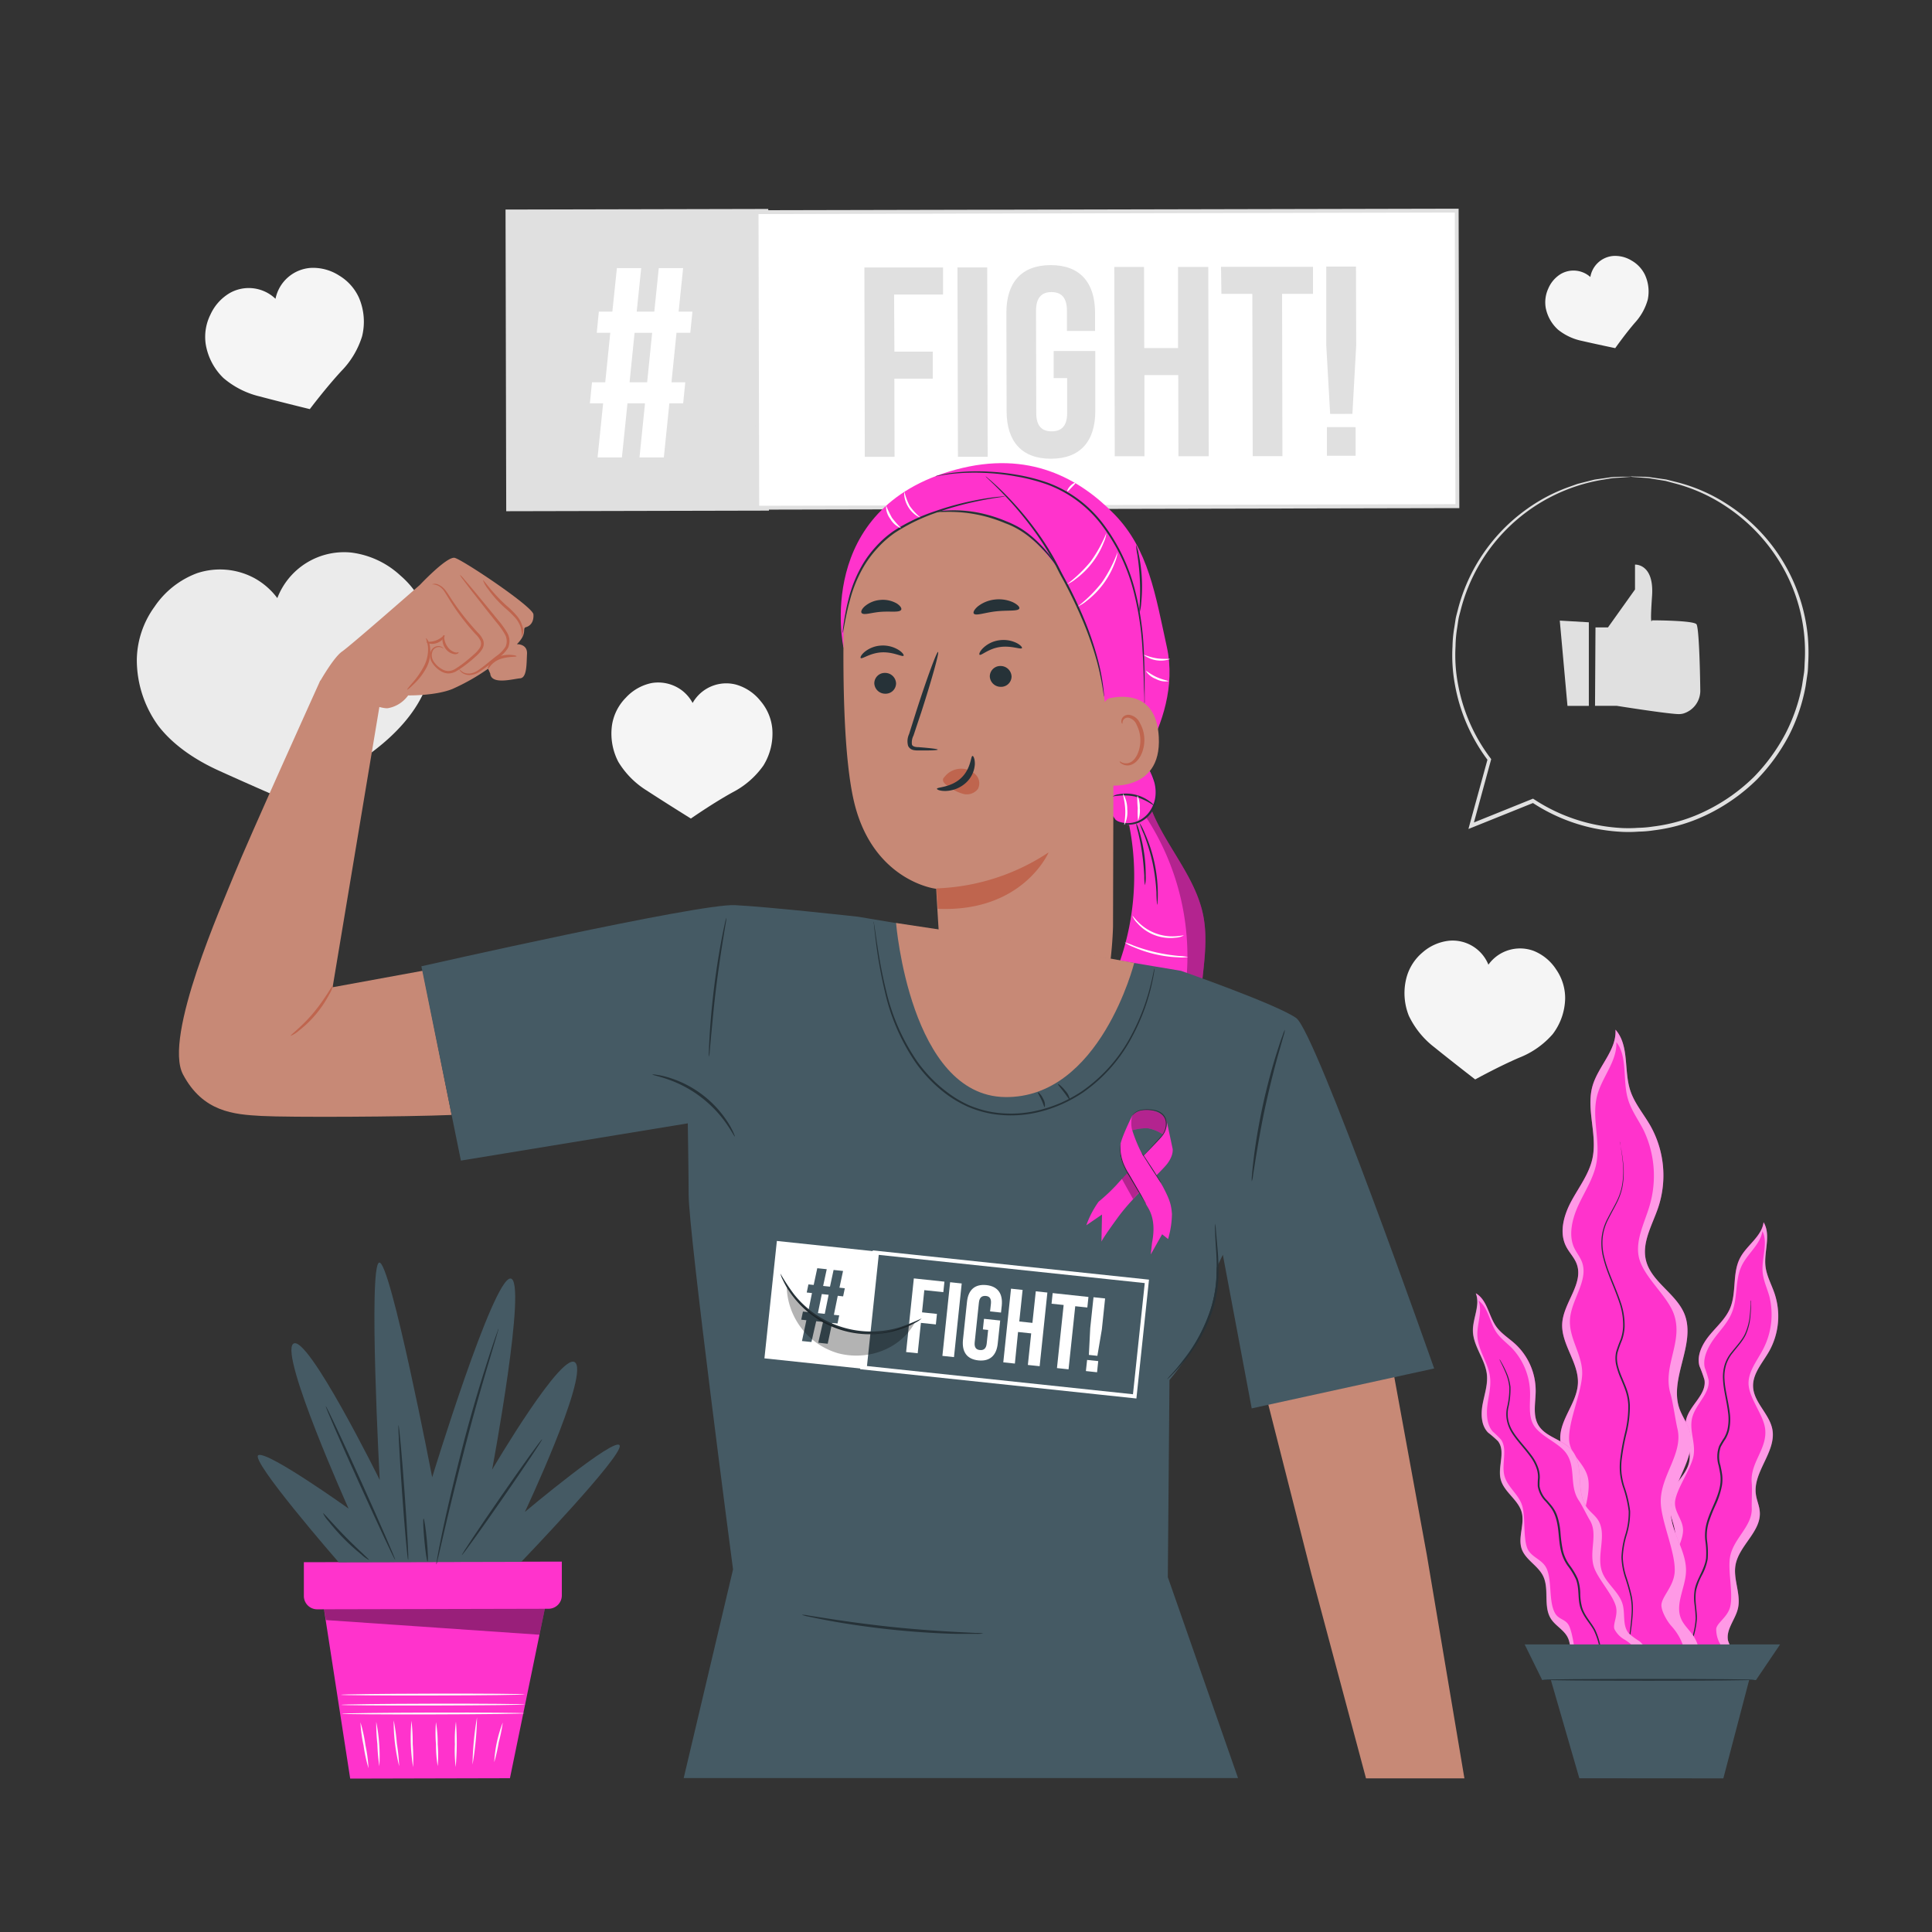 <svg xmlns="http://www.w3.org/2000/svg" viewBox="0 0 500 500"><rect x="0" y="0" width="500" height="500" fill="#333333" stroke="none"/><g id="freepik--background-complete--inject-75"><path d="M412.91,162.38h3.23l7-9.82v-6.44s5-.31,4.41,8.13,0,6.29,0,6.29,10.6,0,11.48,1c.64.67.93,11.19,1,16.9a6.19,6.19,0,0,1-4.38,6.22,4.46,4.46,0,0,1-1.14.15c-2.64,0-16.14-2.15-16.14-2.15h-5.58Z" style="fill:#e0e0e0"></path><polygon points="403.67 160.61 405.66 182.68 411.19 182.68 411.19 161.05 403.67 160.61" style="fill:#e0e0e0"></polygon><path d="M421.91,123.32a4.4,4.4,0,0,1,.8,0l2.32.06c.51,0,1.09,0,1.72.08l2.05.29,2.4.34,2.67.67a43.37,43.37,0,0,1,13,5.65,45.86,45.86,0,0,1,21,34.41,48.52,48.52,0,0,1,.12,6.28c-.07,1.06-.05,2.14-.21,3.21s-.32,2.14-.48,3.23A46.15,46.15,0,0,1,463,190.29a49.32,49.32,0,0,1-8.34,11.48,48.36,48.36,0,0,1-12,8.63A43.84,43.84,0,0,1,428,214.89a28.11,28.11,0,0,1-3.9.33,34.67,34.67,0,0,1-3.95.08,47.28,47.28,0,0,1-7.91-1,46.13,46.13,0,0,1-15.74-6.63l.48.05-16,6.44-.95.38.27-1c1.62-5.88,3.19-11.61,4.71-17.14l.09.42a46,46,0,0,1-8.56-19.59,41.75,41.75,0,0,1-.63-10,32,32,0,0,1,.46-4.82l.36-2.34c.15-.77.38-1.52.56-2.27a45.93,45.93,0,0,1,17.9-26.09,44,44,0,0,1,10.64-5.61l2.4-.86,2.28-.58,2.08-.52c.67-.12,1.32-.19,1.92-.29,1.21-.15,2.28-.36,3.21-.41l2.36-.07,1.44,0a2.49,2.49,0,0,1,.48,0,1.65,1.65,0,0,1-.48.07l-1.44.11-2.34.16c-.92.07-2,.31-3.18.48A45.6,45.6,0,0,0,378,158c-.18.74-.41,1.47-.54,2.23s-.23,1.53-.35,2.31a32,32,0,0,0-.42,4.73,40.61,40.61,0,0,0,.65,9.84,45.16,45.16,0,0,0,8.44,19.16l.14.19-.06.24-4.68,17.15-.68-.61,16-6.45.25-.1.23.15a45.3,45.3,0,0,0,15.39,6.47,46.18,46.18,0,0,0,7.73,1,35.47,35.47,0,0,0,3.86-.07,28.53,28.53,0,0,0,3.82-.33,42.68,42.68,0,0,0,14.32-4.37,47.15,47.15,0,0,0,11.77-8.43,48.38,48.38,0,0,0,8.19-11.21,45.53,45.53,0,0,0,4.31-12.49c.16-1.06.33-2.12.49-3.17s.14-2.1.21-3.14a44.41,44.41,0,0,0-7.46-27.17,46.23,46.23,0,0,0-13.12-13,43.83,43.83,0,0,0-12.76-5.75l-2.65-.71-2.37-.39-2-.33c-.62-.07-1.19-.09-1.7-.13l-2.32-.17A4.12,4.12,0,0,1,421.91,123.32Z" style="fill:#e0e0e0"></path><rect x="130.93" y="54.15" width="67.99" height="78.07" transform="translate(-0.22 0.38) rotate(-0.13)" style="fill:#e0e0e0"></rect><rect x="195.89" y="54.69" width="181.19" height="76.5" transform="translate(-0.22 0.67) rotate(-0.13)" style="fill:#fff"></rect><path d="M195.48,131.9l-.18-77.5h.5L377.49,54l.18,77.5h-.5Zm.82-76.5.18,75.5,180.19-.42L376.5,55Z" style="fill:#e0e0e0"></path><path d="M166.93,104.39h-4.54l-1.44,14h-6.3l1.44-14h-3.43l.55-5.46h3.43l1.3-12.81h-3.5l.54-5.46h3.5l1.17-11.27h6.29l-1.16,11.27h4.55l1.16-11.27,6.3,0-1.16,11.27h3.57l-.55,5.46h-3.57l-1.3,12.81h3.57l-.55,5.46h-3.57l-1.43,14-6.3,0Zm-4-5.45h4.55l1.3-12.81h-4.55Z" style="fill:#fff"></path><path d="M231.47,91l9.93,0,0,7-9.94,0,.05,20.22-7.7,0-.11-49,20.36,0,0,7-12.67,0Z" style="fill:#e0e0e0"></path><path d="M247.79,69.21l7.7,0,.12,49h-7.7Z" style="fill:#e0e0e0"></path><path d="M272.69,90.84l10.77,0,0,15.53c0,7.84-3.89,12.33-11.45,12.35s-11.49-4.46-11.5-12.29l-.06-25.47c0-7.84,3.89-12.33,11.44-12.35s11.49,4.46,11.51,12.29v4.76l-7.28,0V80.41c0-3.5-1.55-4.82-4-4.82s-4,1.34-4,4.84l.06,26.45c0,3.5,1.56,4.75,4,4.75s4-1.27,4-4.77l0-9h-3.5Z" style="fill:#e0e0e0"></path><path d="M296.19,118.08l-7.69,0-.12-49,7.7,0,.05,21,8.74,0,0-21,7.83,0,.12,49-7.84,0-.05-21-8.75,0Z" style="fill:#e0e0e0"></path><path d="M316,69.05l23.8,0v7l-8,0,.09,42-7.69,0-.1-42-8,0Z" style="fill:#e0e0e0"></path><path d="M344.24,107.12l-1-17.7,0-20.43,7.69,0,.05,20.43L350,107.11Zm6.59,3.42,0,7.41-7.42,0,0-7.42Z" style="fill:#e0e0e0"></path><path d="M111.16,161.07a23.78,23.78,0,0,0-7.57-12.15A22.85,22.85,0,0,0,90.89,143a18.5,18.5,0,0,0-19.12,11.79,18.56,18.56,0,0,0-6.14-5.28A18.81,18.81,0,0,0,51,148.34a22.91,22.91,0,0,0-11,8.67,23.9,23.9,0,0,0-4.59,13.56A29,29,0,0,0,41,187.88c3.92,5.08,9.73,8.88,15.57,11.53,9.82,4.47,22.7,10,22.7,10s9.32-8.82,17.86-15.41c5.08-3.92,9.87-8.94,12.52-14.78A29,29,0,0,0,111.16,161.07Z" style="fill:#ebebeb"></path><path d="M92.94,77.15a12.84,12.84,0,0,0-5.14-5.82,12.44,12.44,0,0,0-7.33-2,10,10,0,0,0-9.17,8,10,10,0,0,0-11.72-1.56,12.42,12.42,0,0,0-5.11,5.63,12.9,12.9,0,0,0-1.23,7.67,15.75,15.75,0,0,0,4.57,8.75,22.46,22.46,0,0,0,9.37,4.77c5.66,1.5,13,3.29,13,3.29s4.19-5.56,8.16-9.85a22.24,22.24,0,0,0,5.37-9A15.77,15.77,0,0,0,92.94,77.15Z" style="fill:#f5f5f5"></path><path d="M199.86,188.52a12.87,12.87,0,0,0-3.06-7.13,12.44,12.44,0,0,0-6.33-4.22,10,10,0,0,0-11.22,4.76,10.1,10.1,0,0,0-2.87-3.33,10.22,10.22,0,0,0-7.78-1.82,12.44,12.44,0,0,0-6.61,3.76,12.94,12.94,0,0,0-3.57,6.9,15.77,15.77,0,0,0,1.61,9.74,22.36,22.36,0,0,0,7.41,7.45c4.9,3.2,11.36,7.21,11.36,7.21s5.73-4,10.84-6.81a22.17,22.17,0,0,0,7.92-6.9A15.7,15.7,0,0,0,199.86,188.52Z" style="fill:#f5f5f5"></path><path d="M405.06,258.32a13,13,0,0,0-2.32-7.41,12.45,12.45,0,0,0-5.87-4.84,10.14,10.14,0,0,0-8,.45,10,10,0,0,0-3.67,3.14,10,10,0,0,0-10.07-6.21,12.41,12.41,0,0,0-7,3.06A12.84,12.84,0,0,0,364,253a15.77,15.77,0,0,0,.6,9.86,22.37,22.37,0,0,0,6.61,8.17c4.55,3.68,10.57,8.33,10.57,8.33s6.1-3.37,11.48-5.67a22.17,22.17,0,0,0,8.58-6.06A15.74,15.74,0,0,0,405.06,258.32Z" style="fill:#f5f5f5"></path><path d="M425.7,71.1a8.51,8.51,0,0,0-3.49-3.69,8.12,8.12,0,0,0-4.82-1.16,6.55,6.55,0,0,0-5.81,5.44,6.54,6.54,0,0,0-7.69-.76,8.13,8.13,0,0,0-3.21,3.78,8.5,8.5,0,0,0-.64,5,10.24,10.24,0,0,0,3.18,5.61,14.5,14.5,0,0,0,6.22,2.91c3.72.86,8.58,1.87,8.58,1.87s2.62-3.72,5.12-6.61a14.57,14.57,0,0,0,3.31-6A10.34,10.34,0,0,0,425.7,71.1Z" style="fill:#f5f5f5"></path></g><g id="freepik--Plants--inject-75"><path d="M430.59,430.93c-2.74-.14-3.55-4-2.53-6.56s3-4.82,3.07-7.56c0-2.38-1.49-4.55-1.63-6.93-.26-4.29,3.88-7.79,4.06-12.08.14-3.35-2.19-6.54-1.62-9.84.6-3.55,4.3-5.87,5.15-9.37.9-3.72-1.68-7.66-.69-11.35s5.32-6.39,4.7-10.16a34.38,34.38,0,0,0-1.29-3.55c-.77-2.8.76-5.73,2.62-8s4.13-4.24,5.28-6.91c1.76-4.12.53-9.13,2.62-13.09,1.73-3.3,5.59-5.52,6.07-9.22,2,3.33.05,7.57.49,11.4.29,2.5,1.59,4.75,2.38,7.14a18.57,18.57,0,0,1-1.46,14.88c-1.67,2.95-4.26,5.73-4.13,9.12.16,4.1,4.27,7.07,5,11.12,1,5.78-5.12,11-4.27,16.79.22,1.5.91,2.91,1,4.43.44,5.13-5.39,8.76-6.28,13.85-.65,3.73,1.51,7.6.61,11.29-.68,2.84-3.14,5.39-2.54,8.25a21,21,0,0,0,1.57,3.46,6.56,6.56,0,0,1-1,6.81,5.73,5.73,0,0,1-6.62,1.36" style="fill:#FF33CC"></path><g style="opacity:0.5"><path d="M448.8,428.06a21,21,0,0,1-1.57-3.46c-.6-2.86,1.86-5.41,2.54-8.25.9-3.69-1.26-7.56-.61-11.29.89-5.09,6.72-8.72,6.28-13.85-.13-1.52-.82-2.93-1-4.43-.85-5.81,5.31-11,4.27-16.79-.72-4.05-4.83-7-5-11.12-.13-3.39,2.46-6.17,4.14-9.12a18.61,18.61,0,0,0,1.45-14.88c-.79-2.39-2.09-4.64-2.38-7.14-.44-3.83,1.47-8.07-.49-11.4-.48,3.7-4.34,5.92-6.07,9.22-2.09,4-.86,9-2.62,13.09-1.15,2.68-3.43,4.67-5.28,6.91s-3.39,5.18-2.62,8a34.38,34.38,0,0,1,1.29,3.55c.62,3.77-3.72,6.47-4.7,10.16s1.59,7.63.69,11.35c-.85,3.5-4.55,5.82-5.15,9.37-.57,3.3,1.76,6.49,1.62,9.84-.18,4.29-4.32,7.79-4.06,12.08.14,2.38,1.66,4.55,1.63,6.93,0,2.74-2.05,5-3.07,7.56s-.21,6.42,2.53,6.56l10.56,5.3a5.73,5.73,0,0,0,6.62-1.36A6.56,6.56,0,0,0,448.8,428.06Z" style="fill:#fff"></path></g><path d="M445.22,425.54a7.55,7.55,0,0,1-1.06-4.06c.29-1.57,2.94-3,3.6-5.61.86-3.45-.69-9.57,0-13.05.9-4.74,5.8-7.85,5.59-12.56-.05-1.38.14-5.07,0-6.44-.52-5.3,4.13-8.85,3.46-14.11-.48-3.68-4.29-8-4.29-11.75,0-3.12,2.23-5.84,3.71-8.67a19.46,19.46,0,0,0,1.68-13.79c-.59-2.15-1.59-4.14-1.75-6.42-.25-3.5,1.47-7.53-.05-10.46-.52,3.43-3.78,5.73-5.32,8.88-1.85,3.78-1,8.31-2.59,12.22-1,2.54-3,4.52-4.59,6.71s-3,5-2.42,7.52a29.11,29.11,0,0,1,1,3.18c.4,3.43-3.29,6.2-4.22,9.66s1.08,6.92.22,10.41c-.82,3.27-4,7.72-4.63,11-.57,3.08,2.22,5.08,2,8.17-.28,4-4.26,8.77-4.18,12.7.05,2.18,1.87,2.88,1.78,5.08-.11,2.53-2.23,7.55-3.16,10a6.84,6.84,0,0,0,.66,6.79l11.79,5.85C447.64,434.27,447.41,429.15,445.22,425.54Z" style="fill:#FF33CC"></path><path d="M453.15,336.54a1.33,1.33,0,0,1,0,.26c0,.2,0,.46,0,.77,0,.67,0,1.67-.13,2.95a14.63,14.63,0,0,1-1.06,4.55c-.69,1.73-2.16,3.28-3.55,5.06a9.38,9.38,0,0,0-1.68,3.08,10.59,10.59,0,0,0-.43,3.77c.13,2.66.95,5.43,1.34,8.46a13,13,0,0,1-.15,4.69,8.76,8.76,0,0,1-.93,2.27,21.36,21.36,0,0,0-1.24,2.07,7.74,7.74,0,0,0-.07,4.79c.17.82.36,1.67.46,2.54a10.22,10.22,0,0,1-.07,2.65,20.9,20.9,0,0,1-1.62,5,41.15,41.15,0,0,0-1.83,4.63,12,12,0,0,0-.4,4.71,21.6,21.6,0,0,1,.16,4.68,14.13,14.13,0,0,1-1.49,4.21,16.54,16.54,0,0,0-1.48,3.82c-.5,2.61.24,5.11.18,7.42a19.92,19.92,0,0,1-1.35,6,20.6,20.6,0,0,0-1.15,4.47,6.49,6.49,0,0,0,.29,2.87c.24.63.43.93.4.95a5.32,5.32,0,0,1-.48-.91,6.26,6.26,0,0,1-.4-2.92,20.37,20.37,0,0,1,1.09-4.55,20.24,20.24,0,0,0,1.27-6,35.3,35.3,0,0,0-.29-3.55,13.32,13.32,0,0,1,.05-3.93c.51-2.73,2.51-5.08,2.93-8a21,21,0,0,0-.18-4.58,12.26,12.26,0,0,1,.41-4.87c.9-3.21,2.86-6.14,3.42-9.54a9.75,9.75,0,0,0,.07-2.53c-.1-.84-.28-1.67-.45-2.5a8.07,8.07,0,0,1,.11-5.07,19.81,19.81,0,0,1,1.27-2.12,8.12,8.12,0,0,0,.88-2.14,12.58,12.58,0,0,0,.16-4.53c-.37-3-1.18-5.77-1.3-8.49a11,11,0,0,1,.47-3.91,9.63,9.63,0,0,1,1.77-3.16c1.43-1.8,2.87-3.3,3.57-5a15,15,0,0,0,1.12-4.46c.14-1.27.17-2.26.21-2.93,0-.32,0-.57,0-.77A.9.9,0,0,1,453.15,336.54Z" style="fill:#263238"></path><path d="M413.75,432.27c-3.84.57-6-4.58-5.3-8.39s2.89-7.5,2.18-11.32c-.62-3.3-3.31-5.89-4.16-9.14-1.54-5.88,3.25-11.86,2.32-17.86-.73-4.68-4.82-8.46-5-13.19-.13-5.07,4.36-9.31,4.57-14.39.23-5.4-4.42-10.14-4.06-15.54s5.63-10.31,3.74-15.36c-.62-1.67-2-3-2.76-4.56-1.85-3.68-.53-8.16,1.43-11.77s4.57-7,5.42-11c1.32-6.18-1.75-12.79.05-18.85,1.5-5,6.24-9.18,5.9-14.43,3.62,4.07,2.13,10.46,3.8,15.65,1.08,3.38,3.49,6.15,5.25,9.24a26.25,26.25,0,0,1,2.05,21c-1.51,4.55-4.34,9.11-3.22,13.77,1.34,5.64,7.84,8.64,10,14,3,7.73-4.09,16.62-1.32,24.44.72,2,2.05,3.79,2.64,5.84,2,7-5.06,13.63-4.9,20.91.12,5.36,4.17,10.12,3.94,15.48-.17,4.13-2.88,8.33-1.26,12.13.71,1.65,2.12,2.87,3.13,4.35a9.32,9.32,0,0,1,.43,9.73,8.09,8.09,0,0,1-8.8,3.7" style="fill:#FF33CC"></path><g style="opacity:0.5"><path d="M438.2,423.3c-1-1.48-2.42-2.7-3.13-4.35-1.62-3.8,1.09-8,1.26-12.13.23-5.36-3.82-10.12-3.94-15.48-.16-7.28,6.92-13.91,4.9-20.91-.59-2.05-1.92-3.82-2.64-5.84-2.77-7.82,4.34-16.71,1.32-24.44-2.12-5.4-8.62-8.4-10-14-1.12-4.66,1.71-9.22,3.22-13.77a26.25,26.25,0,0,0-2.05-21c-1.76-3.09-4.17-5.86-5.25-9.24-1.67-5.19-.18-11.58-3.8-15.65.34,5.25-4.4,9.39-5.9,14.43-1.8,6.06,1.27,12.67-.05,18.85-.85,4-3.46,7.41-5.42,11s-3.28,8.09-1.43,11.77c.8,1.59,2.14,2.89,2.76,4.56,1.89,5.05-3.39,10-3.74,15.36s4.29,10.14,4.06,15.54c-.21,5.08-4.7,9.32-4.57,14.39.13,4.73,4.22,8.51,5,13.19.93,6-3.86,12-2.32,17.86.85,3.25,3.54,5.84,4.16,9.14.71,3.82-1.46,7.51-2.18,11.32s1.46,9,5.3,8.39l16.08,4.46a8.09,8.09,0,0,0,8.8-3.7A9.32,9.32,0,0,0,438.2,423.3Z" style="fill:#fff"></path></g><path d="M432.55,420.81c-1.06-1.16-2.55-3.73-2.58-5.34,0-2.25,3.26-4.89,3.44-8.76.25-5-3.57-13.07-3.61-18.08-.06-6.8,5.88-12.46,4.31-18.92-.46-1.9-1.2-7.07-1.77-8.93-2.17-7.2,3.3-13.4.92-20.5-1.66-5-8.12-9.88-9.16-15.1-.85-4.31,1.49-8.71,2.77-13a27.44,27.44,0,0,0-1.45-19.57c-1.4-2.82-3.33-5.3-4.18-8.42-1.31-4.78,0-10.83-2.93-14.48.22,4.9-3.68,9-4.95,13.76-1.53,5.75.9,11.8-.23,17.64-.74,3.8-2.9,7.08-4.53,10.55s-2.75,7.72-1.29,11.08c.64,1.46,1.71,2.62,2.2,4.15,1.49,4.64-2.85,9.49-3.2,14.53s3.39,9.31,3.15,14.37c-.23,4.76-3.45,11.79-3.39,16.54.05,4.42,4.46,6.43,5,10.77.7,5.58-3.49,13.31-2.3,18.74.66,3,3.38,3.48,3.85,6.55.54,3.53-1,11.08-1.64,14.68s0,6.16,2.77,9.22l17.93,4.88C438.29,432.23,436.56,425.21,432.55,420.81Z" style="fill:#FF33CC"></path><path d="M419.15,295.33a46,46,0,0,1,.92,5.53,20.9,20.9,0,0,1-.24,6.59,16.75,16.75,0,0,1-1.41,3.88c-.64,1.31-1.42,2.64-2.13,4.08a13.36,13.36,0,0,0-1.5,4.75,14.79,14.79,0,0,0,.44,5.37c.9,3.67,2.8,7.29,4.16,11.36a18.05,18.05,0,0,1,1.06,6.51,12.33,12.33,0,0,1-.65,3.37,31.09,31.09,0,0,0-1.16,3.22c-.54,2.23.3,4.53,1.22,6.71.46,1.1.95,2.22,1.33,3.39a14.25,14.25,0,0,1,.62,3.67,29.21,29.21,0,0,1-.89,7.28,57.92,57.92,0,0,0-1.25,6.94,16.79,16.79,0,0,0,0,3.4,19,19,0,0,0,.7,3.27,30.29,30.29,0,0,1,1.51,6.41,20.07,20.07,0,0,1-.9,6.21,23.27,23.27,0,0,0-1,5.73,18.35,18.35,0,0,0,1,5.33,50.08,50.08,0,0,1,1.34,4.9,17.86,17.86,0,0,1,.22,4.63c-.09,1.46-.27,2.82-.43,4.09a29.61,29.61,0,0,0-.35,6.53,9,9,0,0,0,1.22,3.9c.51.8.85,1.17.82,1.19a8.32,8.32,0,0,1-.9-1.13,8.82,8.82,0,0,1-1.32-3.94,28.82,28.82,0,0,1,.27-6.58c.15-1.27.31-2.63.39-4.08a17.18,17.18,0,0,0-.25-4.54,49.19,49.19,0,0,0-1.36-4.86,18.74,18.74,0,0,1-1-5.44,23.35,23.35,0,0,1,1-5.83,19.33,19.33,0,0,0,.87-6.08,29.69,29.69,0,0,0-1.5-6.32,19.06,19.06,0,0,1-.73-3.34,17.68,17.68,0,0,1,0-3.49,57.12,57.12,0,0,1,1.25-7,28.66,28.66,0,0,0,.88-7.16,13.69,13.69,0,0,0-.61-3.55c-.36-1.14-.84-2.24-1.3-3.35a20.52,20.52,0,0,1-1.18-3.41,7.87,7.87,0,0,1-.06-3.58,29.9,29.9,0,0,1,1.18-3.27,11.84,11.84,0,0,0,.63-3.25,17.63,17.63,0,0,0-1-6.35c-1.33-4-3.22-7.67-4.12-11.4a15,15,0,0,1-.42-5.51,13.49,13.49,0,0,1,1.56-4.85c.73-1.45,1.51-2.77,2.16-4.06a16.49,16.49,0,0,0,1.42-3.81,21,21,0,0,0,.32-6.51c-.16-1.79-.39-3.18-.53-4.12l-.17-1.06A2.65,2.65,0,0,1,419.15,295.33Z" style="fill:#263238"></path><path d="M411.35,434.8c-2.19,1.08-4.49-1.58-4.8-4s.28-5.05-.88-7.19c-1-1.86-3.12-2.89-4.26-4.68-2.05-3.21-.34-7.72-2.06-11.13-1.34-2.66-4.52-4.13-5.51-6.94-1.06-3,.8-6.41,0-9.49-.9-3.28-4.6-5.22-5.43-8.52s1.37-7.26-.73-9.91a31.55,31.55,0,0,0-2.54-2.2c-1.81-1.84-1.89-4.78-1.41-7.32s1.37-5.08,1.11-7.65c-.41-4-3.52-7.31-3.62-11.29-.07-3.31,2-6.7.74-9.78,3,1.74,3.3,5.85,5.3,8.64,1.31,1.81,3.28,3,4.93,4.51A16.47,16.47,0,0,1,397.43,360c0,3-.83,6.29.73,8.86,1.9,3.12,6.37,3.66,8.68,6.48,3.3,4,.76,10.74,3.93,14.88.82,1.07,2,1.87,2.72,3,2.55,3.8-.4,9.13,1.1,13.46,1.11,3.18,4.45,5.25,5.35,8.5.7,2.5-.11,5.54,1.59,7.5a18.65,18.65,0,0,0,2.71,2,5.85,5.85,0,0,1,2.15,5.73,5.1,5.1,0,0,1-4.56,3.92" style="fill:#FF33CC"></path><g style="opacity:0.5"><path d="M424.24,424.71a18.65,18.65,0,0,1-2.71-2c-1.7-2-.89-5-1.59-7.5-.9-3.25-4.24-5.32-5.35-8.5-1.5-4.33,1.45-9.66-1.1-13.46-.76-1.12-1.9-1.92-2.72-3-3.17-4.14-.63-10.84-3.93-14.88-2.31-2.82-6.78-3.36-8.68-6.48-1.56-2.57-.76-5.85-.73-8.86a16.47,16.47,0,0,0-5.29-12.18c-1.65-1.51-3.62-2.7-4.93-4.51-2-2.79-2.34-6.9-5.3-8.64,1.22,3.08-.81,6.47-.74,9.78.1,4,3.21,7.33,3.62,11.29.26,2.57-.64,5.1-1.11,7.65s-.4,5.48,1.41,7.32a31.55,31.55,0,0,1,2.54,2.2c2.1,2.65-.1,6.63.73,9.91s4.53,5.24,5.43,8.52c.85,3.08-1,6.48,0,9.49,1,2.81,4.17,4.28,5.51,6.94,1.72,3.41,0,7.92,2.06,11.14,1.14,1.78,3.25,2.81,4.26,4.67,1.16,2.14.58,4.77.88,7.19s2.61,5.08,4.8,4l10.48-.44a5.1,5.1,0,0,0,4.56-3.92A5.85,5.85,0,0,0,424.24,424.71Z" style="fill:#fff"></path></g><path d="M420.38,424.3a6.59,6.59,0,0,1-2.57-2.69c-.46-1.34,1-3.56.37-5.91-.83-3.05-4.67-7.13-5.66-10.12-1.35-4.06,1.11-8.6-1.08-12.16-.64-1.05-2.09-4-2.78-5-2.7-3.89-.62-8.66-3.42-12.45-1.95-2.65-6.77-4.34-8.4-7.27-1.34-2.41-.79-5.49-.86-8.33a17.24,17.24,0,0,0-4.65-11.43c-1.38-1.41-3-2.53-4.13-4.23-1.7-2.61-2.11-6.47-4.55-8.1,1.08,2.89-.47,6.09-.3,9.2.2,3.73,2.82,6.88,3.27,10.6.29,2.42-.36,4.8-.67,7.19s-.16,5.15,1.37,6.88a27.46,27.46,0,0,1,2.12,2.06c1.78,2.48.12,6.23.89,9.31s3.83,4.91,4.66,8c.78,2.89.22,7.73,1.17,10.56.88,2.63,3.91,3,5.08,5.48,1.49,3.2.48,8.64,2.24,11.66,1,1.67,2.69,1.43,3.57,3.17,1,2,1.53,6.83,1.85,9.1a6.08,6.08,0,0,0,3.45,5l11.67-.55C426,430,423.64,426.16,420.38,424.3Z" style="fill:#FF33CC"></path><path d="M388.11,351.8s.05.06.13.19l.34.59a25.72,25.72,0,0,1,1.18,2.34,13,13,0,0,1,1.15,4,20.91,20.91,0,0,1-.57,5.47,8.09,8.09,0,0,0,0,3.1,9.18,9.18,0,0,0,1.29,3.11c1.25,2,3.08,3.8,4.69,6a11.55,11.55,0,0,1,1.91,3.71,7.83,7.83,0,0,1,.27,2.17,17.25,17.25,0,0,0-.07,2.14,6.8,6.8,0,0,0,2,3.73c.49.57,1,1.14,1.46,1.78a8.91,8.91,0,0,1,1.09,2.1,18.21,18.21,0,0,1,.88,4.55,35.84,35.84,0,0,0,.59,4.38,10.58,10.58,0,0,0,1.71,3.82,18.61,18.61,0,0,1,2.15,3.57,12.34,12.34,0,0,1,.66,3.91,14.37,14.37,0,0,0,.5,3.61c.73,2.23,2.38,3.85,3.34,5.67a17.55,17.55,0,0,1,1.55,5.28,18.39,18.39,0,0,0,1,4,5.69,5.69,0,0,0,1.46,2.1c.45.38.73.54.71.57a4.59,4.59,0,0,1-.77-.49,5.66,5.66,0,0,1-1.57-2.1,18.64,18.64,0,0,1-1.13-4,17.56,17.56,0,0,0-1.58-5.17c-.94-1.76-2.62-3.36-3.43-5.71s-.24-5-1.19-7.48a18.1,18.1,0,0,0-2.11-3.47,10.93,10.93,0,0,1-1.79-4c-.69-2.89-.43-6-1.46-8.88a8.57,8.57,0,0,0-1-2c-.43-.6-.93-1.17-1.42-1.74a7.21,7.21,0,0,1-2.11-4,17.53,17.53,0,0,1,.07-2.2,7.24,7.24,0,0,0-.24-2,11,11,0,0,0-1.83-3.58c-1.57-2.15-3.41-4-4.67-6a9.57,9.57,0,0,1-1.32-3.25,8.5,8.5,0,0,1,0-3.22,21,21,0,0,0,.63-5.39,12.9,12.9,0,0,0-1.05-3.95c-.43-1-.83-1.83-1.1-2.37-.12-.24-.21-.45-.29-.61S388.1,351.8,388.11,351.8Z" style="fill:#263238"></path><polygon points="394.58 425.57 399.12 434.8 454.45 434.8 460.69 425.57 394.58 425.57" style="fill:#455a64"></polygon><polygon points="400.45 431.62 408.73 460.21 446 460.24 453.5 431.67 400.45 431.62" style="fill:#455a64"></polygon><path d="M454.2,434.73c0,.13-12.34.24-27.57.24s-27.57-.11-27.57-.24,12.34-.23,27.57-.23S454.2,434.6,454.2,434.73Z" style="fill:#263238"></path><polygon points="83.4 413.55 90.63 460.3 131.97 460.2 141.46 414.09 83.4 413.55" style="fill:#FF33CC"></polygon><path d="M135.75,443.4c0,.13-10.6.26-23.66.29s-23.66-.05-23.66-.18,10.59-.27,23.66-.3S135.75,443.26,135.75,443.4Z" style="fill:#fafafa"></path><path d="M135.9,441.1c0,.13-10.66.26-23.82.29s-23.82-.05-23.82-.18,10.66-.27,23.82-.3S135.9,441,135.9,441.1Z" style="fill:#fafafa"></path><path d="M135.81,438.5c0,.13-10.66.27-23.81.3s-23.83-.06-23.83-.19,10.67-.27,23.82-.3S135.81,438.37,135.81,438.5Z" style="fill:#fafafa"></path><path d="M95.37,457.62a38.9,38.9,0,0,1-1.28-5.89,35.65,35.65,0,0,1-.8-6,38.54,38.54,0,0,1,1.28,5.89A38.2,38.2,0,0,1,95.37,457.62Z" style="fill:#fafafa"></path><path d="M98.18,457.11a46.6,46.6,0,0,1-.52-5.74,48.3,48.3,0,0,1-.29-5.76,45.64,45.64,0,0,1,.81,11.5Z" style="fill:#fafafa"></path><path d="M103.31,457.1a46.88,46.88,0,0,1-1.42-11.87,50.21,50.21,0,0,1,.81,5.92A53.1,53.1,0,0,1,103.31,457.1Z" style="fill:#fafafa"></path><path d="M106.91,457.34a47.6,47.6,0,0,1-.42-12,50.94,50.94,0,0,1,.32,6A53.9,53.9,0,0,1,106.91,457.34Z" style="fill:#fafafa"></path><path d="M113.28,457.08a32.41,32.41,0,0,1-.45-5.68,33.83,33.83,0,0,1,0-5.7,32.41,32.41,0,0,1,.45,5.68A33.83,33.83,0,0,1,113.28,457.08Z" style="fill:#fafafa"></path><path d="M117.93,457.31a36,36,0,0,1-.21-5.87,35,35,0,0,1,.28-5.88,70.56,70.56,0,0,1-.07,11.75Z" style="fill:#fafafa"></path><path d="M122.29,456.68a78.58,78.58,0,0,1,1.16-12.24,78.58,78.58,0,0,1-1.16,12.24Z" style="fill:#fafafa"></path><path d="M127.91,456.05a32.78,32.78,0,0,1,2.21-10.27,43.14,43.14,0,0,1-1.05,5.15A44.56,44.56,0,0,1,127.91,456.05Z" style="fill:#fafafa"></path><path d="M78.64,404.3l0,8.75a3.45,3.45,0,0,0,3.45,3.44l59.87-.14a3.46,3.46,0,0,0,3.44-3.46l0-8.75Z" style="fill:#FF33CC"></path><g style="opacity:0.4"><polygon points="83.86 416.48 84.36 419.27 139.61 423.07 140.99 416.35 83.86 416.48"></polygon></g><path d="M87.65,404.32S64.32,377.54,66.9,376.57s23.31,13.85,23.31,13.85S72.34,350.7,75.88,347.78,98.27,383,98.27,383s-3-55.59-.13-56.25,13.71,55.57,13.71,55.57,15.72-51.43,20.24-51.44-4.73,49.47-4.73,49.47S146,348.58,149,352.78s-13.16,38.5-13.16,38.5,23.55-19.77,24.53-17.19-25.47,30.12-25.47,30.12Z" style="fill:#455a64"></path><path d="M84.31,363.92c.16-.07,4.31,8.77,9.27,19.75s8.84,19.93,8.68,20S98,394.91,93,383.93,84.15,364,84.31,363.92Z" style="fill:#263238"></path><path d="M103.13,368.82c.17,0,.88,7.79,1.57,17.42s1.11,17.45.93,17.47-.88-7.79-1.57-17.42S103,368.84,103.13,368.82Z" style="fill:#263238"></path><path d="M129,343.86s0,.22-.13.63-.3,1.06-.51,1.77c-.48,1.62-1.13,3.81-1.93,6.48-1.63,5.48-3.82,13.05-6,21.47s-4.07,16.1-5.36,21.66c-.63,2.71-1.14,4.94-1.52,6.59-.18.72-.32,1.31-.44,1.79a2.12,2.12,0,0,1-.19.61,2.39,2.39,0,0,1,.07-.64c.08-.48.19-1.08.31-1.81.29-1.57.74-3.84,1.33-6.64,1.18-5.59,3-13.28,5.18-21.72s4.49-16,6.23-21.44c.87-2.72,1.6-4.92,2.13-6.43.24-.69.45-1.26.62-1.73A2.31,2.31,0,0,1,129,343.86Z" style="fill:#263238"></path><path d="M140.29,372.5c.14.1-4.39,6.88-10.12,15.15s-10.49,14.89-10.63,14.79,4.38-6.89,10.11-15.16S140.14,372.39,140.29,372.5Z" style="fill:#263238"></path><path d="M95.51,403.73a8.26,8.26,0,0,1-2-1.45A54.62,54.62,0,0,1,89,398.21a56.05,56.05,0,0,1-4-4.53,8.26,8.26,0,0,1-1.4-2.07c.14-.11,2.57,2.81,5.85,6.15S95.63,403.59,95.51,403.73Z" style="fill:#263238"></path><path d="M109.62,393c.17,0,.55,2.46.84,5.53s.38,5.58.2,5.6-.55-2.46-.84-5.54S109.44,393.06,109.62,393Z" style="fill:#263238"></path></g><g id="freepik--Character--inject-75"><path d="M310.66,258.87c.51-7.43,2.2-15,.67-22.25-2.54-12.08-13.47-21.32-15.05-33.56L293,211.87c3.32,10.55,5.87,21.45,5.85,32.51,0,9-1.72,18-1.91,27s1.34,18.55,7,25.6q1.44-6.57,2.87-13.15l10.44,9.63A70,70,0,0,1,310.66,258.87Z" style="fill:#FF33CC"></path><g style="opacity:0.3"><path d="M310.66,258.87c.51-7.43,2.2-15,.67-22.25-2.54-12.08-13.47-21.32-15.05-33.56L293,211.87c3.32,10.55,5.87,21.45,5.85,32.51,0,9-1.72,18-1.91,27s1.34,18.55,7,25.6q1.44-6.57,2.87-13.15l10.44,9.63A70,70,0,0,1,310.66,258.87Z"></path></g><path d="M305.69,273.26c-.34-8.08,1.38-16.11,1.6-24.19a66,66,0,0,0-13.49-41.56l-2,4.05a67.44,67.44,0,0,1-1.15,34.68c-2.46,8.1-6.47,15.81-7.52,24.22-1.32,10.6,2.2,21.14,5.66,31.24.87,2.53,2.49,5.58,5.15,5.32a6.09,6.09,0,0,0,2.44-1l19.34-11.67C308.94,289.93,306,281.34,305.69,273.26Z" style="fill:#FF33CC"></path><path d="M296.31,229.1a13.31,13.31,0,0,1-.17-2.4c-.08-1.48-.23-3.51-.54-5.75s-.75-4.23-1.09-5.67a13.18,13.18,0,0,1-.5-2.35,9.37,9.37,0,0,1,.86,2.25,39.59,39.59,0,0,1,1.24,5.7,39.17,39.17,0,0,1,.4,5.82A8.75,8.75,0,0,1,296.31,229.1Z" style="fill:#263238"></path><path d="M299.46,234.2a32,32,0,0,1-.17-3.21,50.94,50.94,0,0,0-1-7.66,49.44,49.44,0,0,0-2.24-7.39,31.09,31.09,0,0,1-1.17-3s.19.24.47.73.63,1.21,1,2.13a38.48,38.48,0,0,1,2.41,7.42,39.21,39.21,0,0,1,.88,7.76c0,1,0,1.8-.08,2.36A2.53,2.53,0,0,1,299.46,234.2Z" style="fill:#263238"></path><path d="M297.82,199.91a5.94,5.94,0,0,0-5-2.61c-2.37.11-4.38,1.94-5.4,4.07a19,19,0,0,0-1.39,6.93l2.66,3.82a5.83,5.83,0,0,0,7.24.2,9.63,9.63,0,0,0,1.87-12.41Z" style="fill:#FF33CC"></path><path d="M218.29,167.54s-7.88-36,29.07-46c19-5.15,32.08,2.37,41,11.51S299,153.9,302,167.54c4.33,20.09-13.62,39.34-13.62,39.34Z" style="fill:#FF33CC"></path><path d="M246.12,131.81l7.25-.81L281,142.15a7.72,7.72,0,0,1,7.29,7.48l-.24,90.15s-.36,15.9-4,20.77l-2.22,2.91c-8.86,11.7-29.59,8.47-36.6-4.42a9.94,9.94,0,0,1-1-2.33,17.25,17.25,0,0,1-.41-2,64.37,64.37,0,0,1-.87-13.54c-.5-8-.66-11.23-.66-11.16s-17-2-21.53-23.7c-2.28-10.82-2.63-28.73-2.44-43.39C218.5,149.7,229.83,131.79,246.12,131.81Z" style="fill:#c78976"></path><path d="M226.27,176.83a2.81,2.81,0,0,0,2.86,2.7,2.69,2.69,0,0,0,2.77-2.68,2.82,2.82,0,0,0-2.85-2.7A2.7,2.7,0,0,0,226.27,176.83Z" style="fill:#263238"></path><path d="M256.16,175.05a2.82,2.82,0,0,0,2.85,2.7,2.7,2.7,0,0,0,2.78-2.68,2.83,2.83,0,0,0-2.85-2.71A2.71,2.71,0,0,0,256.16,175.05Z" style="fill:#263238"></path><path d="M222.76,170.3c.37.35,2.42-1.33,5.45-1.47s5.32,1.26,5.63.87c.15-.17-.24-.82-1.24-1.47a7.71,7.71,0,0,0-4.53-1.16,7.42,7.42,0,0,0-4.31,1.64C222.86,169.47,222.58,170.15,222.76,170.3Z" style="fill:#263238"></path><path d="M253.52,169.45c.4.31,2.27-1.58,5.26-2s5.42.7,5.69.29c.14-.19-.31-.79-1.38-1.34a7.75,7.75,0,0,0-4.62-.68,7.41,7.41,0,0,0-4.12,2.07C253.54,168.61,253.32,169.31,253.52,169.45Z" style="fill:#263238"></path><path d="M242.68,194c0-.17-1.89-.4-5-.64-.78,0-1.52-.16-1.67-.68a3.9,3.9,0,0,1,.4-2.31q.95-2.87,2-6c2.75-8.54,4.7-15.54,4.36-15.65s-2.86,6.72-5.61,15.26l-1.89,6a4.42,4.42,0,0,0-.25,3.05,1.92,1.92,0,0,0,1.33,1.07,5.29,5.29,0,0,0,1.32.11C240.77,194.25,242.68,194.16,242.68,194Z" style="fill:#263238"></path><path d="M242.38,229.91a55.88,55.88,0,0,0,29-9.31s-6.62,15.55-28.67,14.6Z" style="fill:#bf654e"></path><path d="M244.32,201.22a5.48,5.48,0,0,1,4.79-2.27,5,5,0,0,1,3.53,1.67,3.16,3.16,0,0,1,.42,3.6,3.65,3.65,0,0,1-3.91,1.2,11.48,11.48,0,0,1-4-2.12,3.21,3.21,0,0,1-.91-.85,1,1,0,0,1-.05-1.12" style="fill:#bf654e"></path><path d="M251.69,195.64c-.49,0-.34,3.28-3,5.75s-6.21,2.29-6.21,2.75c0,.21.81.6,2.29.56a8.15,8.15,0,0,0,5.19-2.1,7.09,7.09,0,0,0,2.33-4.82C252.32,196.4,251.91,195.61,251.69,195.64Z" style="fill:#263238"></path><path d="M252,158.76c.45.74,2.87-.25,5.92-.56s5.67.05,5.89-.76c.09-.39-.51-1-1.66-1.58a9.05,9.05,0,0,0-4.68-.7,8.64,8.64,0,0,0-4.32,1.71C252.19,157.65,251.8,158.41,252,158.76Z" style="fill:#263238"></path><path d="M223,158.65c.56.66,2.61-.16,5.12-.32s4.65.23,5.1-.51c.2-.36-.17-1-1.13-1.64a7.18,7.18,0,0,0-4.22-.92,7.09,7.09,0,0,0-4,1.59C223,157.6,222.72,158.32,223,158.65Z" style="fill:#263238"></path><path d="M286.07,182.94s-2.46-26.49-16.86-41.34c-11.17-11.52-29.37-13.74-41.92-.34-2.11,2.25-5.93,7.6-9,17.64,0,0,2.09-31.16,29.85-34.58,26.21-3.23,39.59,14.16,43.86,26.78,4.16,12.31,3.13,31.84,3.13,31.84Z" style="fill:#FF33CC"></path><path d="M296.16,182a.75.75,0,0,1,0-.24c0-.2,0-.44,0-.73q0-1-.09-2.79c-.07-2.42-.12-5.93-.4-10.25a76.2,76.2,0,0,0-2.31-15,48,48,0,0,0-7.9-16.64,31.37,31.37,0,0,0-14.54-11A49.12,49.12,0,0,0,263,123.3a60,60,0,0,0-7-.85,56.46,56.46,0,0,0-10.21.24c-1.2.17-2.13.3-2.75.43l-.72.13a.94.94,0,0,1-.25,0l.24-.07.7-.18c.62-.16,1.55-.33,2.75-.53a51.17,51.17,0,0,1,10.26-.4,56.38,56.38,0,0,1,7.07.79,48,48,0,0,1,7.9,2A31.71,31.71,0,0,1,285.81,136a48.21,48.21,0,0,1,7.95,16.84A75,75,0,0,1,296,168c.23,4.34.22,7.84.24,10.27,0,1.18,0,2.11,0,2.79l0,.72A.67.67,0,0,1,296.16,182Z" style="fill:#263238"></path><path d="M285.73,180.33a4.16,4.16,0,0,1-.12-.66c-.08-.44-.15-1.08-.3-1.9a66.6,66.6,0,0,0-1.51-6.9,87.08,87.08,0,0,0-3.44-9.88,122.42,122.42,0,0,0-5.56-11.56c-.57-1-1.06-2-1.55-3s-1-1.94-1.58-2.86c-1.08-1.85-2.2-3.59-3.33-5.21a91.54,91.54,0,0,0-6.52-8.19c-2-2.21-3.7-3.92-4.9-5.08l-1.39-1.33a3.16,3.16,0,0,1-.47-.49,3.74,3.74,0,0,1,.54.41c.33.29.84.7,1.45,1.26,1.25,1.12,3,2.79,5.05,5a83.43,83.43,0,0,1,6.63,8.16c1.15,1.61,2.29,3.36,3.38,5.22.56.93,1.08,1.89,1.6,2.88s1,2,1.55,3a115.94,115.94,0,0,1,5.55,11.61,80.42,80.42,0,0,1,3.34,10,54.16,54.16,0,0,1,1.36,7c.12.83.16,1.48.2,1.92A3.1,3.1,0,0,1,285.73,180.33Z" style="fill:#263238"></path><path d="M260.1,128.46a2.28,2.28,0,0,1-.6.12c-.4.07-1,.13-1.75.26-1.52.23-3.7.61-6.37,1.22a80.83,80.83,0,0,0-9.23,2.68,48.08,48.08,0,0,0-10.53,5.13,26.49,26.49,0,0,0-4.54,4,28.07,28.07,0,0,0-3.39,4.5,34.39,34.39,0,0,0-3.69,8.8c-.73,2.64-1.14,4.83-1.43,6.33q-.19,1.06-.33,1.74a4.76,4.76,0,0,1-.14.6,2.24,2.24,0,0,1,0-.62c.05-.4.12-1,.23-1.75a61.15,61.15,0,0,1,1.27-6.39,33.63,33.63,0,0,1,3.64-9,27.33,27.33,0,0,1,3.43-4.6,26,26,0,0,1,4.62-4.07A47,47,0,0,1,242,132.29a76.39,76.39,0,0,1,9.31-2.59c2.69-.56,4.89-.9,6.42-1.06.77-.1,1.36-.13,1.77-.17A2.82,2.82,0,0,1,260.1,128.46Z" style="fill:#263238"></path><path d="M274.09,147.58s-.29-.45-.83-1.24a34.57,34.57,0,0,0-2.5-3.18c-2.27-2.5-5.69-6-10.62-7.75a36.86,36.86,0,0,0-12.92-2.91c-1.71-.07-3.09,0-4.05,0a7.66,7.66,0,0,1-1.49,0,7.5,7.5,0,0,1,1.47-.24,37.44,37.44,0,0,1,4.08-.19,33.4,33.4,0,0,1,6,.62,37.49,37.49,0,0,1,7.09,2.17,27.87,27.87,0,0,1,3.48,1.66,23.45,23.45,0,0,1,2.93,2.07,32.61,32.61,0,0,1,4.29,4.27,27,27,0,0,1,2.39,3.32,10.29,10.29,0,0,1,.52,1C274.06,147.44,274.11,147.57,274.09,147.58Z" style="fill:#263238"></path><path d="M294,141a9.67,9.67,0,0,1,.71,2.51,40.69,40.69,0,0,1,.8,6.23,42,42,0,0,1-.16,6.29,11.24,11.24,0,0,1-.45,2.57,16.06,16.06,0,0,1,.08-2.6c.08-1.59.13-3.8,0-6.23a62.08,62.08,0,0,0-.64-6.2A18.34,18.34,0,0,1,294,141Z" style="fill:#263238"></path><path d="M284,186.59c-.08-1.63,1.62-5.57,3.22-5.91,4.27-.88,12.05-.93,12.67,10,.85,14.94-14.33,12.71-14.38,12.28S284.31,192.23,284,186.59Z" style="fill:#c78976"></path><path d="M289.79,197.05c.07-.05.27.17.72.35a2.65,2.65,0,0,0,1.95-.07c1.55-.67,2.74-3.26,2.66-6a8.63,8.63,0,0,0-.94-3.69,3,3,0,0,0-2.08-1.89,1.32,1.32,0,0,0-1.49.8c-.18.43-.07.73-.14.75s-.34-.23-.25-.85a1.66,1.66,0,0,1,.53-1,2,2,0,0,1,1.42-.46,3.65,3.65,0,0,1,2.85,2.16,8.8,8.8,0,0,1,1.14,4.11c.07,3-1.31,5.93-3.43,6.67a2.78,2.78,0,0,1-2.41-.26C289.84,197.41,289.74,197.08,289.79,197.05Z" style="fill:#bf654e"></path><path d="M297.6,199.53s.23.21.53.69a10.31,10.31,0,0,1,1,2.18,9.71,9.71,0,0,1,.41,3.52,8.65,8.65,0,0,1-1.39,4.12,7.71,7.71,0,0,1-3.32,2.83,7.14,7.14,0,0,1-3.52.52,6.12,6.12,0,0,1-2.28-.71c-.49-.27-.72-.5-.7-.52a8.63,8.63,0,0,0,3,.86,7,7,0,0,0,3.29-.59,7.3,7.3,0,0,0,3.07-2.68,8.31,8.31,0,0,0,1.35-3.87,9.92,9.92,0,0,0-.29-3.38A21.35,21.35,0,0,0,297.6,199.53Z" style="fill:#263238"></path><path d="M298.76,208.61a16.11,16.11,0,0,0-5.12-2.49,15.92,15.92,0,0,0-5.7,0,3.76,3.76,0,0,1,1.63-.57,9.94,9.94,0,0,1,4.18.1,10.2,10.2,0,0,1,3.8,1.76A4.09,4.09,0,0,1,298.76,208.61Z" style="fill:#263238"></path><path d="M289.23,142.89a9.57,9.57,0,0,1-.64,2.55,22.7,22.7,0,0,1-3,5.61,22.27,22.27,0,0,1-4.45,4.53,8.86,8.86,0,0,1-2.24,1.38,35.41,35.41,0,0,0,6.27-6.22A35.62,35.62,0,0,0,289.23,142.89Z" style="fill:#fff"></path><path d="M286.34,137.93a8,8,0,0,1-.68,2.42,21.63,21.63,0,0,1-3,5.3,21.4,21.4,0,0,1-4.35,4.26,8.39,8.39,0,0,1-2.17,1.29,36.33,36.33,0,0,0,6.11-5.86A35.89,35.89,0,0,0,286.34,137.93Z" style="fill:#fff"></path><path d="M238.13,133.88c0,.06-.47-.09-1.08-.53a7.1,7.1,0,0,1-2-2.15,7.24,7.24,0,0,1-1-2.75c-.1-.74,0-1.2,0-1.2a17,17,0,0,0,1.38,3.69A16.41,16.41,0,0,0,238.13,133.88Z" style="fill:#fff"></path><path d="M233.22,136.7a5.45,5.45,0,0,1-2.81-2.41,5.39,5.39,0,0,1-1.11-3.52,26.53,26.53,0,0,0,1.55,3.24A26.83,26.83,0,0,0,233.22,136.7Z" style="fill:#fff"></path><path d="M278.28,125c.09.13-.4.58-.95,1.16s-1,1.09-1.11,1,.13-.74.73-1.37S278.21,124.83,278.28,125Z" style="fill:#fff"></path><path d="M302.39,176.31a5.29,5.29,0,0,1-3.25-.6,5.18,5.18,0,0,1-2.58-2.05c.1-.12,1.19.86,2.8,1.58S302.4,176.16,302.39,176.31Z" style="fill:#fff"></path><path d="M302.77,170.58a7.38,7.38,0,0,1-6.74-1.05c.07-.14,1.46.56,3.32.84S302.74,170.43,302.77,170.58Z" style="fill:#fff"></path><path d="M291,213.49c-.15,0,.32-1.82.21-4.05s-.71-4-.56-4a7.51,7.51,0,0,1,1.08,4A7.42,7.42,0,0,1,291,213.49Z" style="fill:#fff"></path><path d="M294.53,212.4a20.76,20.76,0,0,1-.08-3.26,22.72,22.72,0,0,1-.09-3.27,6.9,6.9,0,0,1,.61,3.25A7.16,7.16,0,0,1,294.53,212.4Z" style="fill:#fff"></path><path d="M306.33,242.12a5.49,5.49,0,0,1-2.18.56,11.39,11.39,0,0,1-9.83-3.79,5.27,5.27,0,0,1-1.24-1.87c.07-.05.54.67,1.5,1.62a12.46,12.46,0,0,0,9.54,3.67C305.48,242.25,306.31,242,306.33,242.12Z" style="fill:#fff"></path><polygon points="321.46 336.83 339.35 407.22 353.52 460.24 378.99 460.24 369.26 402.41 355.41 326.69 321.46 336.83" style="fill:#c78976"></polygon><path d="M109.41,251.23,86.08,255.5l12.54-75.17-15.75-4.18S64.1,217.64,60.61,226.33c-3,7.52-18.41,42-13.25,51.73s13.13,10.36,20.33,10.75,37.07.24,49.2-.26Z" style="fill:#c78976"></path><path d="M82.75,176.46s3.57-6.33,5.78-7.85,20.14-17.24,20.14-17.24,7-7.45,9-7S137.91,157,138.05,159s-.83,3-1.93,3.31.55,1.52-2.35,4.41c0,0,2.76-.13,2.62,2.49s0,6.2-1.79,6.34-7.45,1.79-7.73-1.24l-.55-1.24a54.21,54.21,0,0,1-9.24,5.24c-4.41,1.79-11.45,1.66-11.45,1.66a8.2,8.2,0,0,1-5.24,3.31C97.08,183.65,82.75,176.46,82.75,176.46Z" style="fill:#c78976"></path><path d="M110.25,165.13a3.52,3.52,0,0,1,1,2.08,8.79,8.79,0,0,1-.82,5.45,16.26,16.26,0,0,1-3.31,4.37c-1,1-1.68,1.51-1.74,1.44s.48-.73,1.37-1.78a21.14,21.14,0,0,0,3-4.35,9.33,9.33,0,0,0,1-5.06C110.57,166,110.14,165.19,110.25,165.13Z" style="fill:#bf654e"></path><path d="M118.69,168.78s0,.15-.15.3a1.25,1.25,0,0,1-.85.23,3.43,3.43,0,0,1-2.34-1.38,4,4,0,0,1-.85-2.55c0-.7.27-1.08.35-1s.07.43.15,1a4.74,4.74,0,0,0,.92,2.14,3.69,3.69,0,0,0,1.84,1.31C118.32,169,118.61,168.72,118.69,168.78Z" style="fill:#bf654e"></path><path d="M111.82,151.22a2.06,2.06,0,0,1,1.75.14,4.5,4.5,0,0,1,1.64,1.32c.53.64,1,1.43,1.54,2.26a66.3,66.3,0,0,0,4.17,5.65c.84,1,1.75,2.07,2.73,3.12a6.23,6.23,0,0,1,1.36,1.88,2.72,2.72,0,0,1-.26,2.48,8,8,0,0,1-1.58,1.77c-.55.51-1.11,1-1.68,1.45a27.91,27.91,0,0,1-3.45,2.45,4.26,4.26,0,0,1-2,.55,3.92,3.92,0,0,1-1.89-.56,6.73,6.73,0,0,1-2.41-2.39,3.25,3.25,0,0,1-.22-2.81,2.09,2.09,0,0,1,1.67-1.31,1.79,1.79,0,0,1,1.3.3c.25.2.31.35.3.36a1.94,1.94,0,0,0-1.56-.39,1.79,1.79,0,0,0-1.34,1.19,2.82,2.82,0,0,0,.29,2.41,6.11,6.11,0,0,0,2.26,2.12,3.25,3.25,0,0,0,1.6.45,3.5,3.5,0,0,0,1.69-.5,27.44,27.44,0,0,0,3.32-2.41c.55-.45,1.1-.93,1.65-1.43a7.78,7.78,0,0,0,1.44-1.61,2,2,0,0,0,.22-1.86,6,6,0,0,0-1.22-1.67c-1-1.07-1.9-2.13-2.73-3.18a55.64,55.64,0,0,1-4.08-5.79c-.54-.86-1-1.66-1.43-2.28a4.48,4.48,0,0,0-1.45-1.32A3.89,3.89,0,0,0,111.82,151.22Z" style="fill:#bf654e"></path><path d="M115.06,164.41c.08,0,0,.37-.3.8a3.67,3.67,0,0,1-1.66,1.19,3.58,3.58,0,0,1-2,.15c-.52-.13-.78-.34-.75-.42s1.23.1,2.54-.4S114.89,164.3,115.06,164.41Z" style="fill:#bf654e"></path><path d="M119,148.74a6,6,0,0,1,1.06,1.09c.64.73,1.55,1.8,2.67,3.14l3.88,4.71,2.28,2.79a21.86,21.86,0,0,1,2.31,3.18,4.31,4.31,0,0,1,.29,4,8.41,8.41,0,0,1-2.61,2.66c-1.85,1.38-3.41,2.7-4.94,3.64a5,5,0,0,1-2.31.75,3.36,3.36,0,0,1-1.79-.43c-.9-.53-1-1.19-1-1.17a3.58,3.58,0,0,0,1.11.93,3.25,3.25,0,0,0,1.64.27,4.71,4.71,0,0,0,2.07-.78c1.41-.93,3-2.33,4.8-3.73a8.2,8.2,0,0,0,2.39-2.45,3.61,3.61,0,0,0-.3-3.38,21.9,21.9,0,0,0-2.22-3.08l-2.25-2.82-3.77-4.81c-1.06-1.37-1.91-2.49-2.49-3.28A7.15,7.15,0,0,1,119,148.74Z" style="fill:#bf654e"></path><path d="M125,150.16c.17-.13,2.43,3.35,6.21,6.69a21.55,21.55,0,0,1,2.58,2.56,7.22,7.22,0,0,1,1.41,2.67,3.25,3.25,0,0,1-.19,2.73,7.65,7.65,0,0,0-.29-2.59,7.38,7.38,0,0,0-1.44-2.4,27.31,27.31,0,0,0-2.54-2.44,29.36,29.36,0,0,1-4.39-4.87A7.82,7.82,0,0,1,125,150.16Z" style="fill:#bf654e"></path><path d="M133.68,169.82c0,.25-2,0-4.21.74a5.8,5.8,0,0,0-2.39,1.6c-.49.57-.68,1-.79,1s-.06-.56.38-1.28a5.07,5.07,0,0,1,2.56-2,7.59,7.59,0,0,1,3.17-.38C133.21,169.58,133.69,169.72,133.68,169.82Z" style="fill:#bf654e"></path><path d="M86.2,255a7.63,7.63,0,0,1-1,2.36,29.36,29.36,0,0,1-3.42,5.1,28.36,28.36,0,0,1-4.41,4.26,7,7,0,0,1-2.15,1.35c-.14-.17,3-2.44,6-6.07S86,254.94,86.2,255Z" style="fill:#bf654e"></path><path d="M335.45,263.46c-5.08-3.58-29.8-12.21-29.8-12.21l-83.58-14s-23.24-2.58-31.89-3c-9.26-.47-81.13,15.82-81.13,15.82l10.23,50.29L178,290.72s.23,14.53.22,18.44c0,9.89,11.49,97,11.49,97l-12.77,54,143.46,0-18.17-52,.43-51C316.39,340.5,314.6,330.05,314.9,328l1.57-3.27,7.47,39.76,47.22-10.33S340.52,267,335.45,263.46Z" style="fill:#455a64"></path><path d="M332.54,266.48a6.5,6.5,0,0,1-.35,1.55c-.32,1.12-.71,2.51-1.18,4.14-1,3.5-2.26,8.36-3.45,13.77s-2,10.37-2.61,14c-.26,1.68-.48,3.1-.67,4.25a6.26,6.26,0,0,1-.32,1.56,7.41,7.41,0,0,1,.05-1.59c.07-1,.22-2.48.44-4.29.44-3.62,1.23-8.6,2.41-14s2.56-10.29,3.67-13.76c.56-1.74,1-3.13,1.39-4.09A8.05,8.05,0,0,1,332.54,266.48Z" style="fill:#263238"></path><path d="M190.17,294.13c-.11.05-.79-1.35-2.22-3.39a30.83,30.83,0,0,0-15.26-11.46c-2.35-.81-3.89-1.07-3.87-1.2a3.53,3.53,0,0,1,1.1.08,18.93,18.93,0,0,1,2.92.64,27.77,27.77,0,0,1,15.53,11.66,19.45,19.45,0,0,1,1.43,2.63C190.08,293.74,190.22,294.1,190.17,294.13Z" style="fill:#263238"></path><path d="M254.48,422.74a9.44,9.44,0,0,1-1.86.1c-1.2,0-2.93,0-5.07,0-4.28-.09-10.2-.41-16.7-1.09s-12.36-1.59-16.57-2.37c-2.1-.4-3.8-.74-5-1a9.16,9.16,0,0,1-1.8-.49,8.93,8.93,0,0,1,1.85.22l5,.78c4.22.66,10.07,1.49,16.55,2.17s12.38,1.06,16.65,1.29l5.05.26A9.39,9.39,0,0,1,254.48,422.74Z" style="fill:#263238"></path><path d="M231.9,238.87s3.62,44.7,28.2,45.05,33.43-34.71,33.43-34.71l-32-5.88Z" style="fill:#c78976"></path><path d="M183.47,273.51a8.34,8.34,0,0,1,0-1.43c0-.92.08-2.25.17-3.9.19-3.28.57-7.81,1.19-12.8s1.37-9.47,2-12.7c.31-1.62.58-2.92.79-3.82a8,8,0,0,1,.37-1.38,7.34,7.34,0,0,1-.17,1.42c-.17,1-.38,2.3-.63,3.84-.53,3.25-1.21,7.73-1.84,12.71s-1,9.49-1.33,12.76c-.14,1.56-.25,2.87-.34,3.88A7.09,7.09,0,0,1,183.47,273.51Z" style="fill:#263238"></path><path d="M298.78,250.61s0,.11,0,.32-.08.55-.14.94c-.13.83-.37,2-.73,3.58A53.3,53.3,0,0,1,293.16,268a40.55,40.55,0,0,1-13.09,14.88,36.86,36.86,0,0,1-5.07,2.8,35.19,35.19,0,0,1-5.7,2,30.49,30.49,0,0,1-12.62.58,28,28,0,0,1-6.19-1.84,29.83,29.83,0,0,1-5.42-3.14,36.48,36.48,0,0,1-8.22-8.45A53.24,53.24,0,0,1,229,256.6a121.11,121.11,0,0,1-2.36-13.23c-.18-1.54-.33-2.76-.43-3.62,0-.4-.07-.71-.1-.95a1.93,1.93,0,0,1,0-.32,1.51,1.51,0,0,1,.07.32c0,.23.08.54.14.93.13.86.31,2.07.53,3.62.48,3.12,1.14,7.67,2.51,13.16a53.69,53.69,0,0,0,7.93,18.06,35.92,35.92,0,0,0,8.13,8.31A28.91,28.91,0,0,0,250.7,286a28.1,28.1,0,0,0,6.06,1.81,30.23,30.23,0,0,0,12.42-.57,35.46,35.46,0,0,0,5.62-1.94,37.47,37.47,0,0,0,5-2.75,40.46,40.46,0,0,0,13-14.65,55,55,0,0,0,4.84-12.46c.4-1.53.66-2.73.82-3.55.09-.38.15-.69.2-.93A1.56,1.56,0,0,1,298.78,250.61Z" style="fill:#263238"></path><path d="M270.38,286.54c-.15,0-.38-.89-.86-1.92s-1-1.81-.9-1.91.86.58,1.37,1.69A3.07,3.07,0,0,1,270.38,286.54Z" style="fill:#263238"></path><path d="M276.89,284.62c-.13.07-.73-.89-1.57-2s-1.6-1.94-1.5-2.05,1,.58,1.91,1.73A4.52,4.52,0,0,1,276.89,284.62Z" style="fill:#263238"></path><rect x="199.39" y="322.46" width="26.6" height="30.55" transform="translate(36.76 -20.52) rotate(6.05)" style="fill:#fff"></rect><path d="M294.1,361.93l-71.49-7.58,3.26-30.75,71.49,7.57Zm-70.39-8.47,69.5,7.37,3.05-28.77-69.5-7.37Z" style="fill:#fff"></path><path d="M213,342.12l-1.77-.19L210,347.31l-2.45-.25,1.14-5.39-1.33-.14.44-2.1,1.34.14,1-4.93-1.36-.14.44-2.1,1.36.14.93-4.33,2.45.26-.93,4.33,1.77.19.93-4.33,2.45.26-.93,4.33,1.39.15-.44,2.1-1.39-.15-1,4.93,1.38.14-.44,2.1-1.39-.14-1.15,5.38-2.45-.26Zm-1.32-2.29,1.77.19,1-4.93-1.77-.19Z" style="fill:#455a64"></path><path d="M238.62,339.63l3.86.41-.28,2.72-3.87-.4-.83,7.86-3-.31,2-19.06,7.92.84-.29,2.72-4.92-.52Z" style="fill:#fff"></path><path d="M245.89,331.84l3,.32-2,19.06-3-.32Z" style="fill:#fff"></path><path d="M254.66,341.31l4.19.44-.64,6c-.32,3-2,4.63-5,4.32s-4.28-2.21-4-5.26l1.05-9.91c.32-3.05,2-4.63,5-4.32s4.28,2.22,4,5.26l-.2,1.85-2.83-.3.22-2c.14-1.36-.4-1.94-1.36-2s-1.6.35-1.75,1.71l-1.09,10.29c-.14,1.37.41,1.92,1.36,2s1.6-.33,1.75-1.69l.37-3.51-1.36-.14Z" style="fill:#fff"></path><path d="M262.65,352.89l-3-.32,2-19.06,3,.32-.86,8.17,3.4.36.87-8.17,3,.32-2,19.06-3.05-.32.86-8.17-3.4-.36Z" style="fill:#fff"></path><path d="M272.43,334.65l9.26,1-.29,2.73-3.13-.33-1.73,16.33-3-.32,1.73-16.33-3.13-.33Z" style="fill:#fff"></path><path d="M284.22,352.25l-.3,2.89-2.89-.31.31-2.88Zm-2.42-1.6.35-6.93.85-8,3,.32-.84,8L284,350.89Z" style="fill:#fff"></path><path d="M238.52,341.2a6.3,6.3,0,0,1-1.42,1,22.17,22.17,0,0,1-4.3,1.87,25,25,0,0,1-27.8-8.86,21.53,21.53,0,0,1-2.42-4,6.54,6.54,0,0,1-.61-1.61,49.85,49.85,0,0,0,3.46,5.28,25.49,25.49,0,0,0,27.21,8.68A48.79,48.79,0,0,0,238.52,341.2Z" style="fill:#263238"></path><g style="opacity:0.3"><path d="M203.59,332.69a18.47,18.47,0,0,0,13.3,17.53c7.63,2,16-1,19.83-7.84-6.14,2.18-8.95,3.55-15.38,2.49a27.69,27.69,0,0,1-17.87-12"></path></g><path d="M293,288.77s1.43-2.08,5.08-1.39,3.85,3.17,3.85,3.17l-.08,3.72a10.24,10.24,0,0,0-4.8-2.28,13.19,13.19,0,0,0-5.35,1Z" style="fill:#FF33CC"></path><g style="opacity:0.3"><path d="M293,288.77s1.43-2.08,5.08-1.39,3.85,3.17,3.85,3.17l-.08,3.72a10.24,10.24,0,0,0-4.8-2.28,13.19,13.19,0,0,0-5.35,1Z"></path></g><path d="M284.32,311A48.48,48.48,0,0,0,289,306.6c1.72-2,10.49-11.16,11.3-12.09s2.18-3.14,1.57-4.75l1.61,7.57s.3,1.62-1.4,3.85-8.76,8.39-12.73,13.83-4.3,6.31-4.3,6.31l.15-7-4.06,2.78A24.42,24.42,0,0,1,284.32,311Z" style="fill:#FF33CC"></path><path d="M293,288.77s-3,6-3.07,7.77a10.22,10.22,0,0,0,1.88,6.91c1.9,2.62,4.16,7.21,5.21,8.93s2.08,4.44,1.12,9.27l-.33,3,2.95-5.22,1.54,1.23a24.2,24.2,0,0,0,1-6.46c-.17-2.48-.63-3.84-2.35-7.11a87.25,87.25,0,0,0-5.11-7.93,38.56,38.56,0,0,1-2.9-6.93A7.85,7.85,0,0,1,293,288.77Z" style="fill:#FF33CC"></path><path d="M290.07,295.94a9.76,9.76,0,0,0,0,2.52,12.78,12.78,0,0,0,.69,2.64,19,19,0,0,0,1.57,3l3.07,5.3.91,1.62a5.52,5.52,0,0,1,.31.6,3.73,3.73,0,0,1-.38-.56c-.29-.49-.61-1-1-1.59l-3.12-5.27a18.77,18.77,0,0,1-1.57-3,11.32,11.32,0,0,1-.65-2.69,7.55,7.55,0,0,1,0-1.87A4.75,4.75,0,0,1,290.07,295.94Z" style="fill:#263238"></path><path d="M300.56,306.21a7.93,7.93,0,0,1-.81-1.12l-1.83-2.77-1.77-2.8a10,10,0,0,1-.68-1.2,11.62,11.62,0,0,1,.81,1.12c.61.94,1.19,1.82,1.82,2.77s1.18,1.86,1.77,2.81A9.83,9.83,0,0,1,300.56,306.21Z" style="fill:#263238"></path><path d="M295.91,299.13l.14-.18.42-.47c.46-.49,1-1.06,1.57-1.71s1.47-1.59,2.33-2.55a4.92,4.92,0,0,0,1.33-3.8,3.11,3.11,0,0,0-.87-1.88,3.89,3.89,0,0,0-1.72-1,9.42,9.42,0,0,0-3.39-.23,3.85,3.85,0,0,0-2.1.84,4.13,4.13,0,0,0-.57.62,2,2,0,0,1,.51-.68,3.81,3.81,0,0,1,2.14-.93,9.31,9.31,0,0,1,3.46.2,4,4,0,0,1,1.81,1,3.32,3.32,0,0,1,.94,2,5.05,5.05,0,0,1-1.4,3.94c-.87,1-1.67,1.81-2.36,2.53l-1.62,1.67-.45.45C296,299.09,295.92,299.14,295.91,299.13Z" style="fill:#263238"></path><g style="opacity:0.3"><polyline points="290.33 305.08 293.24 310.31 294.85 308.55 291.85 303.45 290.45 304.95"></polyline></g><path d="M307.47,247.66a9.53,9.53,0,0,1-2.49.1,32.55,32.55,0,0,1-11.71-2.69,9.21,9.21,0,0,1-2.2-1.18,16.6,16.6,0,0,1,2.34.84,46.42,46.42,0,0,0,5.7,1.72,45.71,45.71,0,0,0,5.89.94A17,17,0,0,1,307.47,247.66Z" style="fill:#fff"></path><path d="M314.49,316.67a12.35,12.35,0,0,1,.19,1.72c.1,1.2.24,2.79.41,4.71a64.66,64.66,0,0,1,.25,7,32.89,32.89,0,0,1-1.37,8.51,40.11,40.11,0,0,1-7.49,13.67c-1.27,1.55-2.38,2.73-3.17,3.52-.39.4-.71.69-.92.89a1.9,1.9,0,0,1-.35.29,12,12,0,0,1,1.13-1.32c.74-.83,1.8-2,3-3.61a42.2,42.2,0,0,0,7.27-13.59,33.71,33.71,0,0,0,1.39-8.37c.11-2.62,0-5-.14-7s-.21-3.61-.24-4.73A10.06,10.06,0,0,1,314.49,316.67Z" style="fill:#263238"></path></g></svg>